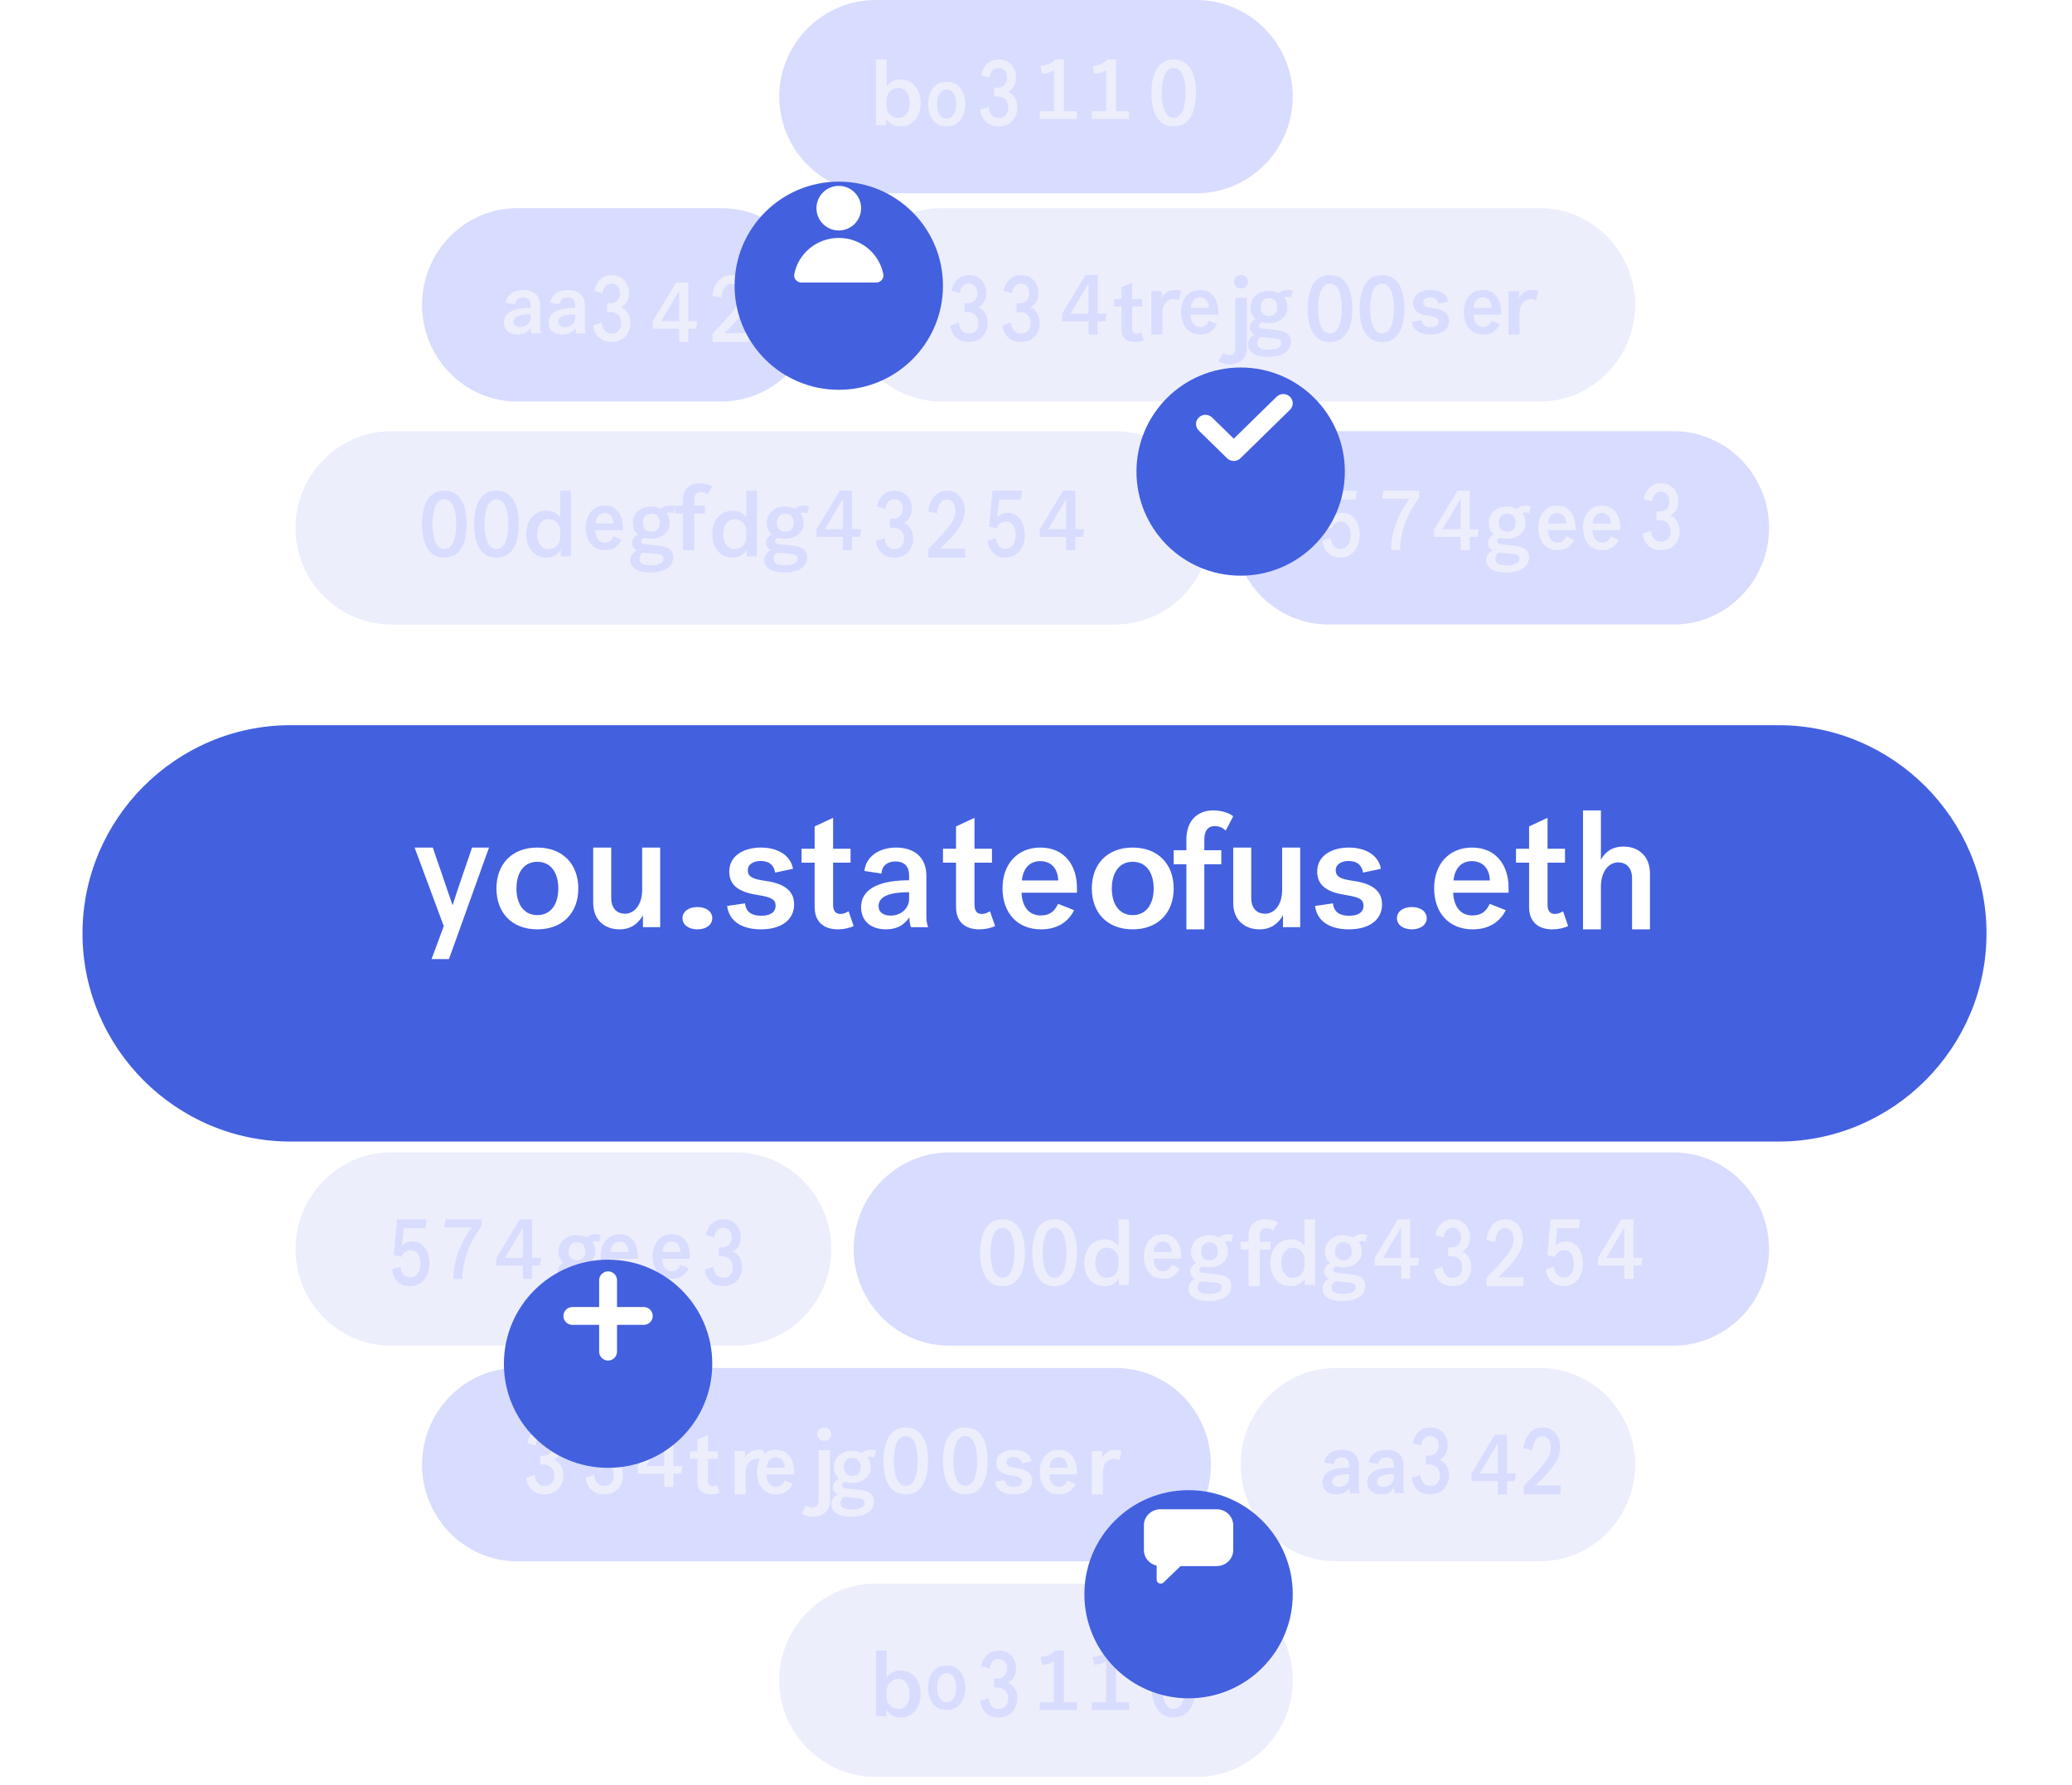 <svg xmlns="http://www.w3.org/2000/svg" width="260" height="224" fill="none" viewBox="0 0 260 224"><path fill="#ECEEFC" fill-rule="evenodd" d="M139.923 78.377H49.104C42.492 78.377 37.082 72.918 37.082 66.247C37.082 59.576 42.492 54.117 49.104 54.117H139.923C146.535 54.117 151.946 59.576 151.946 66.247C151.946 72.918 146.535 78.377 139.923 78.377Z" clip-rule="evenodd"/><path fill="#D8DCFE" fill-rule="evenodd" d="M210.028 78.377H166.703C160.127 78.377 154.747 72.918 154.747 66.247C154.747 59.576 160.127 54.117 166.703 54.117H210.028C216.604 54.117 221.984 59.576 221.984 66.247C221.984 72.918 216.604 78.377 210.028 78.377Z" clip-rule="evenodd"/><path fill="#ECEEFC" fill-rule="evenodd" d="M193.265 50.385H118.096C111.546 50.385 106.187 44.926 106.187 38.255C106.187 31.584 111.546 26.125 118.096 26.125H193.265C199.816 26.125 205.175 31.584 205.175 38.255C205.175 44.926 199.816 50.385 193.265 50.385Z" clip-rule="evenodd"/><path fill="#D8DCFE" fill-rule="evenodd" d="M150.122 24.259H109.878C103.225 24.259 97.782 18.801 97.782 12.13C97.782 5.458 103.225 0 109.878 0H150.122C156.775 0 162.218 5.458 162.218 12.13C162.218 18.801 156.775 24.259 150.122 24.259Z" clip-rule="evenodd"/><path fill="#D8DCFE" fill-rule="evenodd" d="M90.542 50.385H64.866C58.316 50.385 52.957 44.926 52.957 38.255C52.957 31.584 58.316 26.125 64.866 26.125H90.542C97.092 26.125 102.451 31.584 102.451 38.255C102.451 44.926 97.092 50.385 90.542 50.385Z" clip-rule="evenodd"/><path fill="#D8DCFE" fill-rule="evenodd" d="M119.143 144.623H209.962C216.574 144.623 221.984 150.082 221.984 156.753C221.984 163.424 216.574 168.883 209.962 168.883H119.143C112.531 168.883 107.121 163.424 107.121 156.753C107.121 150.082 112.531 144.623 119.143 144.623Z" clip-rule="evenodd"/><path fill="#ECEEFC" fill-rule="evenodd" d="M49.038 144.623H92.363C98.939 144.623 104.319 150.082 104.319 156.753C104.319 163.424 98.939 168.883 92.363 168.883H49.038C42.462 168.883 37.082 163.424 37.082 156.753C37.082 150.082 42.462 144.623 49.038 144.623Z" clip-rule="evenodd"/><path fill="#D8DCFE" fill-rule="evenodd" d="M64.867 171.682H140.036C146.586 171.682 151.946 177.14 151.946 183.812C151.946 190.483 146.586 195.941 140.036 195.941H64.867C58.316 195.941 52.957 190.483 52.957 183.812C52.957 177.14 58.316 171.682 64.867 171.682Z" clip-rule="evenodd"/><path fill="#ECEEFC" fill-rule="evenodd" d="M109.878 198.741H150.122C156.775 198.741 162.218 204.199 162.218 210.871C162.218 217.542 156.775 223 150.122 223H109.878C103.225 223 97.782 217.542 97.782 210.871C97.782 204.199 103.225 198.741 109.878 198.741Z" clip-rule="evenodd"/><path fill="#ECEEFC" fill-rule="evenodd" d="M167.591 171.682H193.266C199.816 171.682 205.175 177.14 205.175 183.812C205.175 190.483 199.816 195.941 193.266 195.941H167.591C161.04 195.941 155.681 190.483 155.681 183.812C155.681 177.14 161.04 171.682 167.591 171.682Z" clip-rule="evenodd"/><g filter="url(#filter0_d)"><path fill="#4360DF" fill-rule="evenodd" d="M223.174 137.263H36.45C22.096 137.263 10.352 125.507 10.352 111.138C10.352 96.769 22.096 85.012 36.45 85.012H223.174C237.528 85.012 249.272 96.769 249.272 111.138C249.272 125.507 237.528 137.263 223.174 137.263Z" clip-rule="evenodd"/></g><path fill="#D8DCFE" fill-rule="evenodd" d="M57.249 65.781C57.249 64.118 56.846 62.655 55.758 62.655C54.672 62.655 54.268 64.118 54.268 65.781C54.268 67.444 54.672 68.906 55.758 68.906C56.846 68.906 57.249 67.444 57.249 65.781ZM58.56 65.781C58.56 68.092 57.809 69.979 55.758 69.979C53.708 69.979 52.957 68.092 52.957 65.781C52.957 63.469 53.708 61.581 55.758 61.581C57.809 61.581 58.56 63.469 58.56 65.781Z" clip-rule="evenodd"/><path fill="#D8DCFE" fill-rule="evenodd" d="M63.786 65.781C63.786 64.118 63.383 62.655 62.295 62.655C61.209 62.655 60.805 64.118 60.805 65.781C60.805 67.444 61.209 68.906 62.295 68.906C63.383 68.906 63.786 67.444 63.786 65.781ZM65.097 65.781C65.097 68.092 64.346 69.979 62.295 69.979C60.245 69.979 59.494 68.092 59.494 65.781C59.494 63.469 60.245 61.581 62.295 61.581C64.346 61.581 65.097 63.469 65.097 65.781Z" clip-rule="evenodd"/><path fill="#D8DCFE" fill-rule="evenodd" d="M70.307 66.74C70.307 65.562 69.473 65.15 68.85 65.15C67.958 65.15 67.406 65.951 67.406 67.035C67.406 68.118 67.946 68.919 68.815 68.919C69.462 68.919 70.307 68.507 70.307 67.329V66.74ZM70.307 64.95V61.581H71.634V69.826H70.366V69.002C70.049 69.508 69.508 69.979 68.534 69.979C67.124 69.979 66.031 68.849 66.031 67.035C66.031 65.221 67.136 64.09 68.58 64.09C69.415 64.09 69.978 64.479 70.307 64.95Z" clip-rule="evenodd"/><path fill="#D8DCFE" fill-rule="evenodd" d="M74.716 65.698H76.999C76.968 64.847 76.526 64.377 75.868 64.377C75.168 64.377 74.787 64.925 74.716 65.698ZM77.997 67.736C77.616 68.543 76.947 69.046 75.919 69.046C74.438 69.046 73.502 67.927 73.502 66.236C73.502 64.567 74.448 63.448 75.877 63.448C77.441 63.448 78.171 64.735 78.171 66.18V66.538H74.695C74.726 67.344 75.055 68.094 75.908 68.094C76.515 68.094 76.793 67.758 76.988 67.299L77.997 67.736Z" clip-rule="evenodd"/><path fill="#D8DCFE" fill-rule="evenodd" d="M81.725 66.724C82.328 66.724 82.784 66.369 82.784 65.612C82.784 64.855 82.328 64.465 81.725 64.465C81.132 64.465 80.677 64.855 80.677 65.612C80.677 66.369 81.132 66.724 81.725 66.724ZM80.699 69.362C80.426 69.504 80.255 69.775 80.255 70.154C80.255 70.722 80.813 70.947 81.668 70.947C82.658 70.947 83.273 70.674 83.273 70.118C83.273 69.74 83.023 69.574 82.385 69.515L80.699 69.362ZM80.062 67.067C79.663 66.748 79.413 66.263 79.413 65.635C79.413 64.299 80.54 63.566 81.678 63.566C82.169 63.566 82.602 63.708 82.92 63.861C83.205 63.613 83.535 63.448 84.036 63.448C84.31 63.448 84.537 63.495 84.708 63.578L84.469 64.453C84.367 64.346 84.207 64.311 84.07 64.311C83.877 64.311 83.728 64.37 83.649 64.453C83.911 64.737 84.048 65.175 84.048 65.612C84.048 66.89 82.943 67.611 81.736 67.611C81.292 67.611 81.064 67.516 80.916 67.516C80.723 67.516 80.461 67.634 80.461 67.906C80.461 68.155 80.632 68.273 81.075 68.321L82.613 68.474C83.797 68.605 84.469 68.995 84.469 69.941C84.469 71.242 83.239 71.845 81.633 71.845C80.13 71.845 79.105 71.337 79.105 70.296C79.105 69.681 79.458 69.267 79.925 69.066C79.515 68.865 79.322 68.534 79.322 68.12C79.322 67.682 79.595 67.292 80.062 67.067Z" clip-rule="evenodd"/><path fill="#D8DCFE" fill-rule="evenodd" d="M84.708 63.464H85.704V62.733C85.704 61.167 86.8 60.649 87.809 60.649C88.418 60.649 89.041 60.813 89.377 61.061L88.792 62.074C88.605 61.921 88.331 61.756 87.945 61.756C87.448 61.756 87.111 62.027 87.111 62.721V63.464H88.443V64.453H87.111V69.046H85.704V64.453H84.708V63.464Z" clip-rule="evenodd"/><path fill="#D8DCFE" fill-rule="evenodd" d="M93.653 66.74C93.653 65.562 92.82 65.15 92.197 65.15C91.304 65.15 90.752 65.951 90.752 67.035C90.752 68.118 91.293 68.919 92.162 68.919C92.808 68.919 93.653 68.507 93.653 67.329V66.74ZM93.653 64.95V61.581H94.981V69.826H93.712V69.002C93.395 69.508 92.855 69.979 91.88 69.979C90.47 69.979 89.377 68.849 89.377 67.035C89.377 65.221 90.482 64.09 91.927 64.09C92.761 64.09 93.325 64.479 93.653 64.95Z" clip-rule="evenodd"/><path fill="#D8DCFE" fill-rule="evenodd" d="M98.534 66.724C99.137 66.724 99.593 66.369 99.593 65.612C99.593 64.855 99.137 64.465 98.534 64.465C97.942 64.465 97.486 64.855 97.486 65.612C97.486 66.369 97.942 66.724 98.534 66.724ZM97.509 69.362C97.235 69.504 97.064 69.775 97.064 70.154C97.064 70.722 97.623 70.947 98.477 70.947C99.468 70.947 100.083 70.674 100.083 70.118C100.083 69.74 99.832 69.574 99.194 69.515L97.509 69.362ZM96.871 67.067C96.473 66.748 96.222 66.263 96.222 65.635C96.222 64.299 97.349 63.566 98.488 63.566C98.978 63.566 99.411 63.708 99.73 63.861C100.014 63.613 100.345 63.448 100.845 63.448C101.119 63.448 101.347 63.495 101.518 63.578L101.278 64.453C101.176 64.346 101.016 64.311 100.88 64.311C100.686 64.311 100.538 64.37 100.459 64.453C100.721 64.737 100.857 65.175 100.857 65.612C100.857 66.89 99.752 67.611 98.545 67.611C98.101 67.611 97.873 67.516 97.726 67.516C97.532 67.516 97.27 67.634 97.27 67.906C97.27 68.155 97.441 68.273 97.885 68.321L99.422 68.474C100.607 68.605 101.278 68.995 101.278 69.941C101.278 71.242 100.048 71.845 98.443 71.845C96.94 71.845 95.914 71.337 95.914 70.296C95.914 69.681 96.267 69.267 96.735 69.066C96.325 68.865 96.131 68.534 96.131 68.12C96.131 67.682 96.404 67.292 96.871 67.067Z" clip-rule="evenodd"/><path fill="#D8DCFE" fill-rule="evenodd" d="M105.773 66.424V62.648H105.752L103.503 66.424H105.773ZM106.919 61.581V66.424H108.054L107.886 67.381H106.919V69.046H105.773V67.381H102.451V66.446L105.384 61.581H106.919Z" clip-rule="evenodd"/><path fill="#D8DCFE" fill-rule="evenodd" d="M110.06 63.563C110.218 62.714 110.821 61.581 112.242 61.581C113.623 61.581 114.424 62.619 114.424 63.834C114.424 64.731 114.009 65.356 113.377 65.639C114.098 65.828 114.591 66.653 114.591 67.597C114.591 68.776 113.831 69.979 112.222 69.979C110.534 69.979 109.952 68.635 109.922 67.891L110.988 67.538C111.038 68.068 111.285 68.918 112.232 68.918C113.111 68.918 113.446 68.245 113.446 67.585C113.446 66.771 112.933 66.217 112.015 66.217C111.966 66.217 111.887 66.229 111.817 66.229H111.68V65.108C111.719 65.12 111.758 65.12 111.788 65.12H112.005C112.864 65.12 113.298 64.589 113.298 63.834C113.298 63.068 112.815 62.643 112.222 62.643C111.541 62.643 111.156 63.244 111.107 63.858L110.06 63.563Z" clip-rule="evenodd"/><path fill="#D8DCFE" fill-rule="evenodd" d="M116.489 68.934L117.442 67.925C117.958 67.384 118.556 66.711 118.88 66.327C119.498 65.594 119.893 64.909 119.893 64.092C119.893 63.227 119.478 62.675 118.829 62.675C118.009 62.675 117.664 63.599 117.583 64.417L116.459 64.188C116.682 62.699 117.431 61.581 118.86 61.581C120.349 61.581 121.068 62.831 121.068 64.068C121.068 65.174 120.491 66.123 119.731 67.024C119.245 67.601 118.515 68.345 117.999 68.862H121.128V69.979H116.489V68.934Z" clip-rule="evenodd"/><path fill="#D8DCFE" fill-rule="evenodd" d="M124.969 67.528C125.018 68.249 125.443 68.885 126.176 68.885C126.957 68.885 127.462 68.177 127.462 67.156C127.462 66.291 127.105 65.45 126.245 65.45C125.78 65.45 125.315 65.702 125.088 66.291L124.128 66.087L124.533 61.581H128.243L128.085 62.699H125.355L125.137 64.981C125.374 64.657 125.78 64.357 126.453 64.357C127.916 64.357 128.599 65.774 128.599 67.132C128.599 68.681 127.699 69.979 126.156 69.979C124.692 69.979 123.96 68.765 123.93 67.865L124.969 67.528Z" clip-rule="evenodd"/><path fill="#D8DCFE" fill-rule="evenodd" d="M133.789 66.424V62.648H133.768L131.518 66.424H133.789ZM134.935 61.581V66.424H136.07L135.902 67.381H134.935V69.046H133.789V67.381H130.467V66.446L133.4 61.581H134.935Z" clip-rule="evenodd"/><path fill="#ECEEFC" fill-rule="evenodd" d="M127.288 157.22C127.288 155.557 126.885 154.094 125.797 154.094C124.711 154.094 124.307 155.557 124.307 157.22C124.307 158.883 124.711 160.345 125.797 160.345C126.885 160.345 127.288 158.883 127.288 157.22ZM128.599 157.22C128.599 159.531 127.848 161.418 125.797 161.418C123.747 161.418 122.996 159.531 122.996 157.22C122.996 154.908 123.747 153.021 125.797 153.021C127.848 153.021 128.599 154.908 128.599 157.22Z" clip-rule="evenodd"/><path fill="#ECEEFC" fill-rule="evenodd" d="M133.825 157.22C133.825 155.557 133.422 154.094 132.334 154.094C131.248 154.094 130.844 155.557 130.844 157.22C130.844 158.883 131.248 160.345 132.334 160.345C133.422 160.345 133.825 158.883 133.825 157.22ZM135.136 157.22C135.136 159.531 134.385 161.418 132.334 161.418C130.284 161.418 129.533 159.531 129.533 157.22C129.533 154.908 130.284 153.021 132.334 153.021C134.385 153.021 135.136 154.908 135.136 157.22Z" clip-rule="evenodd"/><path fill="#ECEEFC" fill-rule="evenodd" d="M140.346 158.18C140.346 157.001 139.512 156.59 138.889 156.59C137.997 156.59 137.445 157.39 137.445 158.474C137.445 159.557 137.985 160.359 138.854 160.359C139.5 160.359 140.346 159.946 140.346 158.769V158.18ZM140.346 156.389V153.021H141.673V161.265H140.405V160.441C140.087 160.948 139.547 161.418 138.573 161.418C137.163 161.418 136.07 160.288 136.07 158.474C136.07 156.66 137.175 155.529 138.619 155.529C139.453 155.529 140.017 155.918 140.346 156.389Z" clip-rule="evenodd"/><path fill="#ECEEFC" fill-rule="evenodd" d="M144.754 157.137H147.038C147.007 156.287 146.565 155.816 145.907 155.816C145.207 155.816 144.826 156.365 144.754 157.137ZM148.036 159.175C147.655 159.982 146.986 160.485 145.958 160.485C144.477 160.485 143.541 159.366 143.541 157.675C143.541 156.007 144.487 154.887 145.916 154.887C147.48 154.887 148.21 156.175 148.21 157.619V157.977H144.734C144.765 158.783 145.094 159.534 145.947 159.534C146.554 159.534 146.832 159.198 147.027 158.739L148.036 159.175Z" clip-rule="evenodd"/><path fill="#ECEEFC" fill-rule="evenodd" d="M151.764 158.163C152.367 158.163 152.822 157.808 152.822 157.051C152.822 156.294 152.367 155.904 151.764 155.904C151.171 155.904 150.716 156.294 150.716 157.051C150.716 157.808 151.171 158.163 151.764 158.163ZM150.738 160.801C150.465 160.943 150.294 161.215 150.294 161.593C150.294 162.161 150.852 162.386 151.707 162.386C152.697 162.386 153.312 162.114 153.312 161.558C153.312 161.179 153.062 161.013 152.424 160.954L150.738 160.801ZM150.101 158.506C149.702 158.187 149.452 157.702 149.452 157.075C149.452 155.738 150.579 155.005 151.717 155.005C152.208 155.005 152.641 155.147 152.959 155.301C153.244 155.052 153.574 154.887 154.075 154.887C154.349 154.887 154.576 154.934 154.747 155.017L154.508 155.892C154.406 155.786 154.246 155.75 154.109 155.75C153.916 155.75 153.767 155.809 153.688 155.892C153.95 156.176 154.087 156.614 154.087 157.051C154.087 158.329 152.982 159.05 151.774 159.05C151.331 159.05 151.103 158.955 150.955 158.955C150.762 158.955 150.5 159.074 150.5 159.346C150.5 159.594 150.67 159.713 151.114 159.76L152.652 159.914C153.836 160.044 154.508 160.434 154.508 161.38C154.508 162.681 153.278 163.284 151.672 163.284C150.169 163.284 149.144 162.776 149.144 161.735C149.144 161.12 149.497 160.706 149.964 160.505C149.554 160.304 149.36 159.973 149.36 159.559C149.36 159.121 149.634 158.731 150.101 158.506Z" clip-rule="evenodd"/><path fill="#ECEEFC" fill-rule="evenodd" d="M155.681 155.836H156.677V155.106C156.677 153.539 157.773 153.021 158.781 153.021C159.391 153.021 160.014 153.186 160.35 153.433L159.765 154.446C159.578 154.293 159.304 154.128 158.918 154.128C158.42 154.128 158.084 154.399 158.084 155.094V155.836H159.416V156.825H158.084V161.418H156.677V156.825H155.681V155.836Z" clip-rule="evenodd"/><path fill="#ECEEFC" fill-rule="evenodd" d="M163.692 158.18C163.692 157.001 162.858 156.59 162.236 156.59C161.343 156.59 160.791 157.39 160.791 158.474C160.791 159.557 161.331 160.359 162.2 160.359C162.847 160.359 163.692 159.946 163.692 158.769V158.18ZM163.692 156.389V153.021H165.019V161.265H163.751V160.441C163.434 160.948 162.894 161.418 161.919 161.418C160.509 161.418 159.416 160.288 159.416 158.474C159.416 156.66 160.521 155.529 161.965 155.529C162.8 155.529 163.364 155.918 163.692 156.389Z" clip-rule="evenodd"/><path fill="#ECEEFC" fill-rule="evenodd" d="M168.573 158.163C169.176 158.163 169.632 157.808 169.632 157.051C169.632 156.294 169.176 155.904 168.573 155.904C167.98 155.904 167.525 156.294 167.525 157.051C167.525 157.808 167.98 158.163 168.573 158.163ZM167.548 160.801C167.274 160.943 167.103 161.215 167.103 161.593C167.103 162.161 167.662 162.386 168.516 162.386C169.506 162.386 170.122 162.114 170.122 161.558C170.122 161.179 169.871 161.013 169.233 160.954L167.548 160.801ZM166.91 158.506C166.511 158.187 166.261 157.702 166.261 157.075C166.261 155.738 167.388 155.005 168.527 155.005C169.017 155.005 169.45 155.147 169.768 155.301C170.053 155.052 170.384 154.887 170.884 154.887C171.158 154.887 171.386 154.934 171.556 155.017L171.317 155.892C171.215 155.786 171.055 155.75 170.919 155.75C170.725 155.75 170.577 155.809 170.497 155.892C170.759 156.176 170.896 156.614 170.896 157.051C170.896 158.329 169.791 159.05 168.584 159.05C168.14 159.05 167.912 158.955 167.765 158.955C167.571 158.955 167.309 159.074 167.309 159.346C167.309 159.594 167.48 159.713 167.924 159.76L169.461 159.914C170.646 160.044 171.317 160.434 171.317 161.38C171.317 162.681 170.087 163.284 168.482 163.284C166.979 163.284 165.953 162.776 165.953 161.735C165.953 161.12 166.306 160.706 166.773 160.505C166.363 160.304 166.17 159.973 166.17 159.559C166.17 159.121 166.443 158.731 166.91 158.506Z" clip-rule="evenodd"/><path fill="#ECEEFC" fill-rule="evenodd" d="M175.812 157.863V154.088H175.791L173.541 157.863H175.812ZM176.958 153.021V157.863H178.093L177.925 158.821H176.958V160.485H175.812V158.821H172.49V157.885L175.423 153.021H176.958Z" clip-rule="evenodd"/><path fill="#ECEEFC" fill-rule="evenodd" d="M180.099 155.002C180.257 154.153 180.86 153.021 182.28 153.021C183.662 153.021 184.462 154.059 184.462 155.274C184.462 156.17 184.048 156.795 183.416 157.078C184.137 157.267 184.63 158.093 184.63 159.036C184.63 160.215 183.87 161.418 182.261 161.418C180.573 161.418 179.991 160.074 179.961 159.331L181.027 158.977C181.077 159.508 181.324 160.357 182.271 160.357C183.15 160.357 183.485 159.685 183.485 159.024C183.485 158.21 182.972 157.656 182.054 157.656C182.004 157.656 181.925 157.668 181.856 157.668H181.718V156.547C181.758 156.559 181.797 156.559 181.827 156.559H182.044C182.903 156.559 183.337 156.029 183.337 155.274C183.337 154.507 182.854 154.083 182.261 154.083C181.58 154.083 181.195 154.684 181.145 155.297L180.099 155.002Z" clip-rule="evenodd"/><path fill="#ECEEFC" fill-rule="evenodd" d="M186.528 160.373L187.48 159.364C187.997 158.823 188.595 158.151 188.918 157.766C189.537 157.034 189.932 156.349 189.932 155.531C189.932 154.667 189.517 154.114 188.868 154.114C188.047 154.114 187.703 155.039 187.622 155.856L186.498 155.628C186.721 154.138 187.47 153.021 188.899 153.021C190.388 153.021 191.107 154.27 191.107 155.507C191.107 156.613 190.529 157.562 189.769 158.463C189.284 159.04 188.554 159.785 188.038 160.301H191.167V161.418H186.528V160.373Z" clip-rule="evenodd"/><path fill="#ECEEFC" fill-rule="evenodd" d="M195.008 158.968C195.057 159.688 195.482 160.325 196.215 160.325C196.996 160.325 197.501 159.616 197.501 158.595C197.501 157.73 197.144 156.889 196.284 156.889C195.819 156.889 195.354 157.142 195.127 157.73L194.167 157.526L194.572 153.021H198.282L198.124 154.138H195.394L195.176 156.421C195.413 156.096 195.819 155.796 196.492 155.796C197.955 155.796 198.638 157.214 198.638 158.571C198.638 160.121 197.738 161.418 196.195 161.418C194.731 161.418 193.999 160.205 193.969 159.304L195.008 158.968Z" clip-rule="evenodd"/><path fill="#ECEEFC" fill-rule="evenodd" d="M203.828 157.863V154.088H203.806L201.557 157.863H203.828ZM204.974 153.021V157.863H206.109L205.941 158.821H204.974V160.485H203.828V158.821H200.506V157.885L203.439 153.021H204.974Z" clip-rule="evenodd"/><path fill="#D8DCFE" fill-rule="evenodd" d="M119.399 36.505C119.557 35.656 120.159 34.523 121.58 34.523C122.962 34.523 123.762 35.561 123.762 36.776C123.762 37.672 123.347 38.297 122.716 38.58C123.436 38.769 123.93 39.595 123.93 40.538C123.93 41.717 123.169 42.921 121.56 42.921C119.872 42.921 119.29 41.576 119.261 40.833L120.327 40.479C120.376 41.01 120.623 41.859 121.57 41.859C122.449 41.859 122.784 41.187 122.784 40.526C122.784 39.712 122.271 39.158 121.353 39.158C121.304 39.158 121.225 39.17 121.156 39.17H121.018V38.049C121.057 38.061 121.097 38.061 121.126 38.061H121.344C122.202 38.061 122.636 37.531 122.636 36.776C122.636 36.01 122.153 35.585 121.56 35.585C120.879 35.585 120.494 36.186 120.445 36.799L119.399 36.505Z" clip-rule="evenodd"/><path fill="#D8DCFE" fill-rule="evenodd" d="M125.936 36.505C126.094 35.656 126.696 34.523 128.117 34.523C129.499 34.523 130.299 35.561 130.299 36.776C130.299 37.672 129.884 38.297 129.253 38.58C129.973 38.769 130.467 39.595 130.467 40.538C130.467 41.717 129.706 42.921 128.097 42.921C126.409 42.921 125.827 41.576 125.798 40.833L126.864 40.479C126.913 41.01 127.16 41.859 128.107 41.859C128.986 41.859 129.321 41.187 129.321 40.526C129.321 39.712 128.808 39.158 127.89 39.158C127.841 39.158 127.762 39.17 127.693 39.17H127.555V38.049C127.594 38.061 127.634 38.061 127.663 38.061H127.881C128.739 38.061 129.173 37.531 129.173 36.776C129.173 36.01 128.69 35.585 128.097 35.585C127.416 35.585 127.031 36.186 126.982 36.799L125.936 36.505Z" clip-rule="evenodd"/><path fill="#D8DCFE" fill-rule="evenodd" d="M136.591 39.365V35.59H136.569L134.319 39.365H136.591ZM137.736 34.523V39.365H138.872L138.704 40.323H137.736V41.987H136.591V40.323H133.268V39.387L136.201 34.523H137.736Z" clip-rule="evenodd"/><path fill="#D8DCFE" fill-rule="evenodd" d="M143.541 42.699C143.26 42.832 142.838 42.92 142.405 42.92C141.375 42.92 140.742 42.4 140.742 41.425V38.457H139.805V37.527H140.742V36.032L142.066 35.456V37.527H143.318V38.457H142.066V41.27C142.066 41.724 142.276 41.89 142.592 41.89C142.826 41.89 143.002 41.802 143.178 41.713L143.541 42.699Z" clip-rule="evenodd"/><path fill="#D8DCFE" fill-rule="evenodd" d="M147.931 37.722C147.748 37.584 147.505 37.516 147.261 37.516C146.58 37.516 145.861 38.068 145.861 39.24V41.987H144.475V36.539H145.777V37.424C146.105 36.734 146.69 36.389 147.48 36.389C147.712 36.389 147.979 36.424 148.21 36.516L147.931 37.722Z" clip-rule="evenodd"/><path fill="#D8DCFE" fill-rule="evenodd" d="M149.424 38.639H151.707C151.677 37.789 151.234 37.318 150.576 37.318C149.876 37.318 149.496 37.867 149.424 38.639ZM152.705 40.678C152.324 41.484 151.656 41.987 150.628 41.987C149.146 41.987 148.21 40.868 148.21 39.177C148.21 37.509 149.157 36.389 150.586 36.389C152.15 36.389 152.879 37.677 152.879 39.121V39.48H149.403C149.434 40.285 149.763 41.036 150.617 41.036C151.224 41.036 151.501 40.7 151.696 40.241L152.705 40.678Z" clip-rule="evenodd"/><path fill="#D8DCFE" fill-rule="evenodd" d="M155.728 36.201C155.21 36.201 154.843 35.86 154.843 35.362C154.843 34.864 155.21 34.523 155.728 34.523C156.247 34.523 156.615 34.864 156.615 35.362C156.615 35.86 156.247 36.201 155.728 36.201ZM156.451 43.702C156.451 45.209 155.298 45.72 154.336 45.72C153.792 45.72 153.297 45.562 152.879 45.319L153.462 44.285C153.652 44.419 153.917 44.577 154.26 44.577C154.728 44.577 155.007 44.249 155.007 43.617V37.368H156.451V43.702Z" clip-rule="evenodd"/><path fill="#D8DCFE" fill-rule="evenodd" d="M159.234 39.665C159.837 39.665 160.293 39.31 160.293 38.553C160.293 37.797 159.837 37.406 159.234 37.406C158.642 37.406 158.186 37.797 158.186 38.553C158.186 39.31 158.642 39.665 159.234 39.665ZM158.209 42.303C157.935 42.445 157.764 42.717 157.764 43.095C157.764 43.663 158.323 43.888 159.177 43.888C160.167 43.888 160.783 43.616 160.783 43.06C160.783 42.682 160.532 42.516 159.894 42.456L158.209 42.303ZM157.572 40.008C157.173 39.689 156.922 39.204 156.922 38.577C156.922 37.24 158.049 36.508 159.188 36.508C159.678 36.508 160.111 36.649 160.43 36.803C160.715 36.554 161.045 36.389 161.546 36.389C161.819 36.389 162.047 36.437 162.218 36.519L161.978 37.394C161.876 37.288 161.717 37.252 161.58 37.252C161.387 37.252 161.238 37.312 161.159 37.394C161.421 37.678 161.558 38.116 161.558 38.553C161.558 39.831 160.452 40.553 159.245 40.553C158.801 40.553 158.574 40.458 158.426 40.458C158.232 40.458 157.97 40.576 157.97 40.848C157.97 41.096 158.141 41.215 158.585 41.262L160.122 41.416C161.307 41.546 161.978 41.936 161.978 42.882C161.978 44.183 160.748 44.787 159.143 44.787C157.64 44.787 156.615 44.278 156.615 43.237C156.615 42.623 156.968 42.209 157.435 42.007C157.025 41.806 156.831 41.475 156.831 41.061C156.831 40.623 157.104 40.233 157.572 40.008Z" clip-rule="evenodd"/><path fill="#D8DCFE" fill-rule="evenodd" d="M168.378 38.722C168.378 37.059 167.974 35.596 166.887 35.596C165.8 35.596 165.397 37.059 165.397 38.722C165.397 40.385 165.8 41.847 166.887 41.847C167.974 41.847 168.378 40.385 168.378 38.722ZM169.689 38.722C169.689 41.033 168.938 42.921 166.887 42.921C164.836 42.921 164.086 41.033 164.086 38.722C164.086 36.41 164.836 34.523 166.887 34.523C168.938 34.523 169.689 36.41 169.689 38.722Z" clip-rule="evenodd"/><path fill="#D8DCFE" fill-rule="evenodd" d="M174.915 38.722C174.915 37.059 174.511 35.596 173.424 35.596C172.337 35.596 171.934 37.059 171.934 38.722C171.934 40.385 172.337 41.847 173.424 41.847C174.511 41.847 174.915 40.385 174.915 38.722ZM176.226 38.722C176.226 41.033 175.475 42.921 173.424 42.921C171.373 42.921 170.623 41.033 170.623 38.722C170.623 36.41 171.373 34.523 173.424 34.523C175.475 34.523 176.226 36.41 176.226 38.722Z" clip-rule="evenodd"/><path fill="#D8DCFE" fill-rule="evenodd" d="M179.71 38.651C180.832 38.797 181.829 39.166 181.829 40.274C181.829 41.349 180.922 41.987 179.517 41.987C178.191 41.987 177.284 41.428 177.16 40.386L178.406 40.207C178.463 40.801 178.883 41.058 179.528 41.058C180.129 41.058 180.537 40.845 180.537 40.364C180.537 39.95 180.242 39.782 179.347 39.647C178.123 39.468 177.307 39.065 177.307 38.035C177.307 36.915 178.361 36.389 179.517 36.389C180.707 36.389 181.59 36.938 181.749 37.845L180.503 38.102C180.423 37.598 180.095 37.307 179.494 37.307C178.996 37.307 178.599 37.531 178.599 37.945C178.599 38.427 179.041 38.55 179.71 38.651Z" clip-rule="evenodd"/><path fill="#D8DCFE" fill-rule="evenodd" d="M184.91 38.639H187.193C187.162 37.789 186.72 37.318 186.062 37.318C185.363 37.318 184.982 37.867 184.91 38.639ZM188.191 40.678C187.811 41.484 187.142 41.987 186.113 41.987C184.632 41.987 183.697 40.868 183.697 39.177C183.697 37.509 184.643 36.389 186.072 36.389C187.635 36.389 188.366 37.677 188.366 39.121V39.48H184.889C184.92 40.285 185.249 41.036 186.103 41.036C186.71 41.036 186.988 40.7 187.183 40.241L188.191 40.678Z" clip-rule="evenodd"/><path fill="#D8DCFE" fill-rule="evenodd" d="M192.755 37.722C192.572 37.584 192.33 37.516 192.086 37.516C191.405 37.516 190.687 38.068 190.687 39.24V41.987H189.3V36.539H190.601V37.424C190.93 36.734 191.514 36.389 192.305 36.389C192.536 36.389 192.804 36.424 193.035 36.516L192.755 37.722Z" clip-rule="evenodd"/><path fill="#ECEEFC" fill-rule="evenodd" d="M66.169 181.128C66.327 180.279 66.93 179.146 68.351 179.146C69.732 179.146 70.532 180.184 70.532 181.399C70.532 182.296 70.118 182.921 69.486 183.204C70.207 183.392 70.7 184.218 70.7 185.161C70.7 186.341 69.94 187.544 68.331 187.544C66.643 187.544 66.061 186.2 66.031 185.456L67.097 185.102C67.147 185.633 67.394 186.483 68.341 186.483C69.22 186.483 69.555 185.81 69.555 185.15C69.555 184.336 69.042 183.782 68.124 183.782C68.075 183.782 67.996 183.794 67.926 183.794H67.789V182.673C67.828 182.685 67.867 182.685 67.897 182.685H68.114C68.973 182.685 69.407 182.154 69.407 181.399C69.407 180.633 68.924 180.208 68.331 180.208C67.65 180.208 67.265 180.809 67.216 181.423L66.169 181.128Z" clip-rule="evenodd"/><path fill="#ECEEFC" fill-rule="evenodd" d="M73.64 181.128C73.798 180.279 74.4 179.146 75.821 179.146C77.203 179.146 78.003 180.184 78.003 181.399C78.003 182.296 77.589 182.921 76.957 183.204C77.678 183.392 78.171 184.218 78.171 185.161C78.171 186.341 77.411 187.544 75.802 187.544C74.114 187.544 73.532 186.2 73.502 185.456L74.568 185.102C74.618 185.633 74.865 186.483 75.812 186.483C76.691 186.483 77.026 185.81 77.026 185.15C77.026 184.336 76.513 183.782 75.595 183.782C75.545 183.782 75.466 183.794 75.397 183.794H75.259V182.673C75.299 182.685 75.338 182.685 75.368 182.685H75.585C76.444 182.685 76.878 182.154 76.878 181.399C76.878 180.633 76.394 180.208 75.802 180.208C75.121 180.208 74.736 180.809 74.686 181.423L73.64 181.128Z" clip-rule="evenodd"/><path fill="#ECEEFC" fill-rule="evenodd" d="M83.361 183.989V180.213H83.34L81.09 183.989H83.361ZM84.507 179.146V183.989H85.642L85.474 184.946H84.507V186.611H83.361V184.946H80.039V184.011L82.972 179.146H84.507Z" clip-rule="evenodd"/><path fill="#ECEEFC" fill-rule="evenodd" d="M90.311 187.322C90.03 187.455 89.609 187.544 89.176 187.544C88.145 187.544 87.513 187.023 87.513 186.048V183.081H86.576V182.151H87.513V180.655L88.836 180.079V182.151H90.089V183.081H88.836V185.894C88.836 186.348 89.047 186.514 89.363 186.514C89.597 186.514 89.773 186.425 89.949 186.336L90.311 187.322Z" clip-rule="evenodd"/><path fill="#ECEEFC" fill-rule="evenodd" d="M95.635 183.279C95.452 183.141 95.209 183.072 94.966 183.072C94.284 183.072 93.566 183.624 93.566 184.796V187.544H92.179V182.095H93.481V182.98C93.809 182.291 94.394 181.946 95.184 181.946C95.416 181.946 95.684 181.98 95.914 182.072L95.635 183.279Z" clip-rule="evenodd"/><path fill="#ECEEFC" fill-rule="evenodd" d="M96.194 184.196H98.477C98.447 183.345 98.004 182.875 97.346 182.875C96.647 182.875 96.266 183.423 96.194 184.196ZM99.475 186.234C99.095 187.04 98.426 187.544 97.398 187.544C95.916 187.544 94.981 186.424 94.981 184.734C94.981 183.065 95.927 181.946 97.356 181.946C98.92 181.946 99.65 183.233 99.65 184.678V185.036H96.174C96.204 185.842 96.534 186.592 97.387 186.592C97.994 186.592 98.272 186.256 98.467 185.797L99.475 186.234Z" clip-rule="evenodd"/><path fill="#ECEEFC" fill-rule="evenodd" d="M103.432 180.824C102.914 180.824 102.546 180.484 102.546 179.985C102.546 179.487 102.914 179.146 103.432 179.146C103.952 179.146 104.319 179.487 104.319 179.985C104.319 180.484 103.952 180.824 103.432 180.824ZM104.154 188.325C104.154 189.833 103.002 190.343 102.04 190.343C101.496 190.343 101.001 190.185 100.584 189.942L101.166 188.909C101.356 189.042 101.622 189.201 101.964 189.201C102.432 189.201 102.711 188.872 102.711 188.24V181.991H104.154V188.325Z" clip-rule="evenodd"/><path fill="#ECEEFC" fill-rule="evenodd" d="M106.939 185.222C107.542 185.222 107.998 184.867 107.998 184.11C107.998 183.353 107.542 182.963 106.939 182.963C106.346 182.963 105.891 183.353 105.891 184.11C105.891 184.867 106.346 185.222 106.939 185.222ZM105.913 187.859C105.64 188.001 105.469 188.273 105.469 188.652C105.469 189.22 106.027 189.444 106.882 189.444C107.872 189.444 108.487 189.172 108.487 188.616C108.487 188.238 108.237 188.072 107.599 188.013L105.913 187.859ZM105.276 185.565C104.877 185.245 104.627 184.76 104.627 184.133C104.627 182.797 105.754 182.064 106.893 182.064C107.383 182.064 107.816 182.205 108.134 182.359C108.419 182.111 108.749 181.946 109.25 181.946C109.524 181.946 109.751 181.993 109.922 182.076L109.683 182.951C109.581 182.844 109.421 182.809 109.284 182.809C109.091 182.809 108.943 182.868 108.863 182.951C109.125 183.235 109.262 183.672 109.262 184.11C109.262 185.387 108.157 186.109 106.95 186.109C106.506 186.109 106.278 186.014 106.13 186.014C105.937 186.014 105.675 186.132 105.675 186.404C105.675 186.653 105.845 186.771 106.289 186.818L107.827 186.972C109.011 187.102 109.683 187.493 109.683 188.439C109.683 189.74 108.453 190.343 106.847 190.343C105.344 190.343 104.319 189.835 104.319 188.794C104.319 188.179 104.672 187.765 105.139 187.564C104.729 187.363 104.535 187.031 104.535 186.617C104.535 186.18 104.809 185.79 105.276 185.565Z" clip-rule="evenodd"/><path fill="#ECEEFC" fill-rule="evenodd" d="M115.148 183.345C115.148 181.682 114.745 180.22 113.657 180.22C112.571 180.22 112.167 181.682 112.167 183.345C112.167 185.008 112.571 186.471 113.657 186.471C114.745 186.471 115.148 185.008 115.148 183.345ZM116.459 183.345C116.459 185.657 115.708 187.544 113.657 187.544C111.607 187.544 110.856 185.657 110.856 183.345C110.856 181.034 111.607 179.146 113.657 179.146C115.708 179.146 116.459 181.034 116.459 183.345Z" clip-rule="evenodd"/><path fill="#ECEEFC" fill-rule="evenodd" d="M122.618 183.345C122.618 181.682 122.215 180.22 121.128 180.22C120.041 180.22 119.638 181.682 119.638 183.345C119.638 185.008 120.041 186.471 121.128 186.471C122.215 186.471 122.618 185.008 122.618 183.345ZM123.93 183.345C123.93 185.657 123.179 187.544 121.128 187.544C119.077 187.544 118.327 185.657 118.327 183.345C118.327 181.034 119.077 179.146 121.128 179.146C123.179 179.146 123.93 181.034 123.93 183.345Z" clip-rule="evenodd"/><path fill="#ECEEFC" fill-rule="evenodd" d="M127.414 184.207C128.536 184.353 129.533 184.722 129.533 185.831C129.533 186.906 128.627 187.544 127.221 187.544C125.895 187.544 124.989 186.984 124.864 185.943L126.111 185.764C126.167 186.357 126.587 186.615 127.232 186.615C127.833 186.615 128.241 186.402 128.241 185.92C128.241 185.506 127.947 185.338 127.051 185.204C125.827 185.024 125.011 184.621 125.011 183.591C125.011 182.471 126.065 181.946 127.221 181.946C128.411 181.946 129.295 182.494 129.454 183.401L128.207 183.659C128.128 183.155 127.799 182.863 127.198 182.863C126.7 182.863 126.303 183.087 126.303 183.502C126.303 183.983 126.745 184.107 127.414 184.207Z" clip-rule="evenodd"/><path fill="#ECEEFC" fill-rule="evenodd" d="M131.68 184.196H133.964C133.933 183.345 133.491 182.875 132.833 182.875C132.133 182.875 131.752 183.423 131.68 184.196ZM134.962 186.234C134.581 187.04 133.912 187.544 132.884 187.544C131.403 187.544 130.467 186.424 130.467 184.734C130.467 183.065 131.413 181.946 132.842 181.946C134.406 181.946 135.136 183.233 135.136 184.678V185.036H131.66C131.691 185.842 132.02 186.592 132.873 186.592C133.48 186.592 133.758 186.256 133.953 185.797L134.962 186.234Z" clip-rule="evenodd"/><path fill="#ECEEFC" fill-rule="evenodd" d="M140.459 183.279C140.277 183.141 140.034 183.072 139.79 183.072C139.109 183.072 138.391 183.624 138.391 184.796V187.544H137.004V182.095H138.306V182.98C138.634 182.291 139.218 181.946 140.009 181.946C140.241 181.946 140.509 181.98 140.739 182.072L140.459 183.279Z" clip-rule="evenodd"/><path fill="#ECEEFC" fill-rule="evenodd" d="M166.992 67.528C167.041 68.249 167.467 68.885 168.199 68.885C168.98 68.885 169.485 68.177 169.485 67.156C169.485 66.291 169.129 65.45 168.268 65.45C167.803 65.45 167.338 65.702 167.111 66.291L166.151 66.087L166.557 61.581H170.266L170.108 62.699H167.378L167.161 64.981C167.398 64.657 167.803 64.357 168.476 64.357C169.94 64.357 170.623 65.774 170.623 67.132C170.623 68.681 169.722 69.979 168.179 69.979C166.715 69.979 165.983 68.765 165.953 67.865L166.992 67.528Z" clip-rule="evenodd"/><path fill="#ECEEFC" fill-rule="evenodd" d="M173.592 61.581H178.093V62.441C177.233 63.562 175.69 66.021 175.69 69.046H174.552C174.552 66.141 176.026 63.693 176.866 62.594H173.424L173.592 61.581Z" clip-rule="evenodd"/><path fill="#ECEEFC" fill-rule="evenodd" d="M183.283 66.424V62.648H183.262L181.012 66.424H183.283ZM184.429 61.581V66.424H185.564L185.396 67.381H184.429V69.046H183.283V67.381H179.961V66.446L182.894 61.581H184.429Z" clip-rule="evenodd"/><path fill="#ECEEFC" fill-rule="evenodd" d="M189.118 66.724C189.721 66.724 190.176 66.369 190.176 65.612C190.176 64.855 189.721 64.465 189.118 64.465C188.525 64.465 188.07 64.855 188.07 65.612C188.07 66.369 188.525 66.724 189.118 66.724ZM188.092 69.362C187.819 69.504 187.648 69.775 187.648 70.154C187.648 70.722 188.206 70.947 189.061 70.947C190.051 70.947 190.666 70.674 190.666 70.118C190.666 69.74 190.416 69.574 189.778 69.515L188.092 69.362ZM187.455 67.067C187.056 66.748 186.806 66.263 186.806 65.635C186.806 64.299 187.933 63.566 189.072 63.566C189.562 63.566 189.995 63.708 190.313 63.861C190.598 63.613 190.928 63.448 191.429 63.448C191.703 63.448 191.93 63.495 192.101 63.578L191.862 64.453C191.76 64.346 191.6 64.311 191.463 64.311C191.27 64.311 191.122 64.37 191.042 64.453C191.304 64.737 191.441 65.175 191.441 65.612C191.441 66.89 190.336 67.611 189.129 67.611C188.685 67.611 188.457 67.516 188.309 67.516C188.116 67.516 187.854 67.634 187.854 67.906C187.854 68.155 188.024 68.273 188.468 68.321L190.006 68.474C191.19 68.605 191.862 68.995 191.862 69.941C191.862 71.242 190.632 71.845 189.026 71.845C187.523 71.845 186.498 71.337 186.498 70.296C186.498 69.681 186.851 69.267 187.318 69.066C186.908 68.865 186.714 68.534 186.714 68.12C186.714 67.682 186.988 67.292 187.455 67.067Z" clip-rule="evenodd"/><path fill="#ECEEFC" fill-rule="evenodd" d="M194.249 65.698H196.532C196.501 64.847 196.059 64.377 195.401 64.377C194.701 64.377 194.321 64.925 194.249 65.698ZM197.53 67.736C197.149 68.543 196.481 69.046 195.452 69.046C193.971 69.046 193.035 67.927 193.035 66.236C193.035 64.567 193.981 63.448 195.411 63.448C196.974 63.448 197.704 64.735 197.704 66.18V66.538H194.228C194.259 67.344 194.588 68.094 195.441 68.094C196.048 68.094 196.326 67.758 196.521 67.299L197.53 67.736Z" clip-rule="evenodd"/><path fill="#ECEEFC" fill-rule="evenodd" d="M199.852 65.698H202.135C202.104 64.847 201.662 64.377 201.004 64.377C200.304 64.377 199.924 64.925 199.852 65.698ZM203.133 67.736C202.752 68.543 202.084 69.046 201.055 69.046C199.574 69.046 198.638 67.927 198.638 66.236C198.638 64.567 199.585 63.448 201.014 63.448C202.577 63.448 203.307 64.735 203.307 66.18V66.538H199.831C199.862 67.344 200.191 68.094 201.045 68.094C201.652 68.094 201.929 67.758 202.124 67.299L203.133 67.736Z" clip-rule="evenodd"/><path fill="#ECEEFC" fill-rule="evenodd" d="M206.247 62.63C206.405 61.781 207.007 60.649 208.428 60.649C209.81 60.649 210.61 61.686 210.61 62.901C210.61 63.798 210.196 64.423 209.564 64.706C210.285 64.894 210.778 65.72 210.778 66.664C210.778 67.843 210.018 69.046 208.409 69.046C206.721 69.046 206.139 67.702 206.109 66.959L207.175 66.605C207.225 67.135 207.471 67.985 208.419 67.985C209.298 67.985 209.633 67.312 209.633 66.652C209.633 65.838 209.12 65.284 208.202 65.284C208.152 65.284 208.073 65.296 208.004 65.296H207.866V64.175C207.905 64.187 207.945 64.187 207.975 64.187H208.192C209.051 64.187 209.485 63.656 209.485 62.901C209.485 62.135 209.001 61.71 208.409 61.71C207.728 61.71 207.343 62.311 207.293 62.925L206.247 62.63Z" clip-rule="evenodd"/><path fill="#D8DCFE" fill-rule="evenodd" d="M50.261 158.968C50.31 159.688 50.735 160.325 51.468 160.325C52.249 160.325 52.754 159.616 52.754 158.595C52.754 157.73 52.397 156.889 51.537 156.889C51.072 156.889 50.607 157.142 50.38 157.73L49.42 157.526L49.825 153.021H53.535L53.377 154.138H50.647L50.429 156.421C50.666 156.096 51.072 155.796 51.745 155.796C53.208 155.796 53.891 157.214 53.891 158.571C53.891 160.121 52.991 161.418 51.448 161.418C49.984 161.418 49.252 160.205 49.222 159.304L50.261 158.968Z" clip-rule="evenodd"/><path fill="#D8DCFE" fill-rule="evenodd" d="M55.927 153.021H60.428V153.881C59.567 155.001 58.024 157.461 58.024 160.485H56.886C56.886 157.58 58.36 155.132 59.201 154.033H55.759L55.927 153.021Z" clip-rule="evenodd"/><path fill="#D8DCFE" fill-rule="evenodd" d="M65.618 157.863V154.088H65.596L63.347 157.863H65.618ZM66.764 153.021V157.863H67.899L67.731 158.821H66.764V160.485H65.618V158.821H62.296V157.885L65.229 153.021H66.764Z" clip-rule="evenodd"/><path fill="#D8DCFE" fill-rule="evenodd" d="M72.386 158.163C72.989 158.163 73.445 157.808 73.445 157.051C73.445 156.294 72.989 155.904 72.386 155.904C71.794 155.904 71.338 156.294 71.338 157.051C71.338 157.808 71.794 158.163 72.386 158.163ZM71.361 160.801C71.088 160.943 70.917 161.215 70.917 161.593C70.917 162.161 71.475 162.386 72.329 162.386C73.32 162.386 73.935 162.114 73.935 161.558C73.935 161.179 73.684 161.013 73.046 160.954L71.361 160.801ZM70.723 158.506C70.325 158.187 70.074 157.702 70.074 157.075C70.074 155.738 71.201 155.005 72.34 155.005C72.83 155.005 73.263 155.147 73.582 155.301C73.867 155.052 74.197 154.887 74.698 154.887C74.971 154.887 75.199 154.934 75.37 155.017L75.13 155.892C75.028 155.786 74.868 155.75 74.732 155.75C74.539 155.75 74.39 155.809 74.311 155.892C74.573 156.176 74.709 156.614 74.709 157.051C74.709 158.329 73.605 159.05 72.397 159.05C71.953 159.05 71.725 158.955 71.578 158.955C71.384 158.955 71.122 159.074 71.122 159.346C71.122 159.594 71.293 159.713 71.737 159.76L73.274 159.914C74.459 160.044 75.13 160.434 75.13 161.38C75.13 162.681 73.901 163.284 72.295 163.284C70.792 163.284 69.766 162.776 69.766 161.735C69.766 161.12 70.12 160.706 70.587 160.505C70.177 160.304 69.983 159.973 69.983 159.559C69.983 159.121 70.256 158.731 70.723 158.506Z" clip-rule="evenodd"/><path fill="#D8DCFE" fill-rule="evenodd" d="M76.583 157.137H78.867C78.836 156.287 78.393 155.816 77.735 155.816C77.036 155.816 76.655 156.365 76.583 157.137ZM79.864 159.175C79.484 159.982 78.815 160.485 77.787 160.485C76.305 160.485 75.37 159.366 75.37 157.675C75.37 156.007 76.316 154.887 77.745 154.887C79.309 154.887 80.039 156.175 80.039 157.619V157.977H76.563C76.594 158.783 76.923 159.534 77.776 159.534C78.383 159.534 78.661 159.198 78.856 158.739L79.864 159.175Z" clip-rule="evenodd"/><path fill="#D8DCFE" fill-rule="evenodd" d="M83.12 157.137H85.403C85.373 156.287 84.93 155.816 84.272 155.816C83.573 155.816 83.192 156.365 83.12 157.137ZM86.401 159.175C86.021 159.982 85.352 160.485 84.324 160.485C82.842 160.485 81.907 159.366 81.907 157.675C81.907 156.007 82.853 154.887 84.282 154.887C85.846 154.887 86.576 156.175 86.576 157.619V157.977H83.1C83.13 158.783 83.46 159.534 84.313 159.534C84.92 159.534 85.198 159.198 85.393 158.739L86.401 159.175Z" clip-rule="evenodd"/><path fill="#D8DCFE" fill-rule="evenodd" d="M88.582 155.002C88.74 154.153 89.342 153.021 90.763 153.021C92.145 153.021 92.945 154.059 92.945 155.274C92.945 156.17 92.53 156.795 91.898 157.078C92.619 157.267 93.113 158.093 93.113 159.036C93.113 160.215 92.353 161.418 90.744 161.418C89.056 161.418 88.474 160.074 88.444 159.331L89.51 158.977C89.559 159.508 89.806 160.357 90.754 160.357C91.632 160.357 91.968 159.685 91.968 159.024C91.968 158.21 91.454 157.656 90.536 157.656C90.487 157.656 90.408 157.668 90.339 157.668H90.201V156.547C90.24 156.559 90.28 156.559 90.309 156.559H90.526C91.385 156.559 91.819 156.029 91.819 155.274C91.819 154.507 91.336 154.083 90.744 154.083C90.062 154.083 89.677 154.684 89.628 155.297L88.582 155.002Z" clip-rule="evenodd"/><path fill="#ECEEFC" fill-rule="evenodd" d="M66.574 39.883V39.446C65.304 39.446 64.446 39.692 64.446 40.398C64.446 40.834 64.804 41.047 65.293 41.047C65.944 41.047 66.574 40.622 66.574 39.883ZM66.704 41.842C66.65 41.741 66.596 41.461 66.596 41.159C66.259 41.651 65.781 41.987 64.956 41.987C63.914 41.987 63.23 41.416 63.23 40.476C63.23 39.054 64.815 38.629 66.574 38.629V38.293C66.574 37.721 66.281 37.341 65.629 37.341C64.978 37.341 64.663 37.721 64.652 38.169L63.458 37.99C63.577 36.96 64.533 36.389 65.673 36.389C66.91 36.389 67.779 37.039 67.779 38.315V41.114C67.779 41.439 67.823 41.629 67.899 41.842H66.704Z" clip-rule="evenodd"/><path fill="#ECEEFC" fill-rule="evenodd" d="M72.177 39.883V39.446C70.907 39.446 70.049 39.692 70.049 40.398C70.049 40.834 70.407 41.047 70.896 41.047C71.547 41.047 72.177 40.622 72.177 39.883ZM72.307 41.842C72.253 41.741 72.199 41.461 72.199 41.159C71.862 41.651 71.385 41.987 70.559 41.987C69.517 41.987 68.833 41.416 68.833 40.476C68.833 39.054 70.418 38.629 72.177 38.629V38.293C72.177 37.721 71.884 37.341 71.233 37.341C70.581 37.341 70.266 37.721 70.255 38.169L69.061 37.99C69.18 36.96 70.136 36.389 71.276 36.389C72.514 36.389 73.382 37.039 73.382 38.315V41.114C73.382 41.439 73.426 41.629 73.502 41.842H72.307Z" clip-rule="evenodd"/><path fill="#ECEEFC" fill-rule="evenodd" d="M74.574 36.505C74.732 35.656 75.334 34.523 76.755 34.523C78.137 34.523 78.937 35.561 78.937 36.776C78.937 37.672 78.522 38.297 77.891 38.58C78.611 38.769 79.105 39.595 79.105 40.538C79.105 41.717 78.345 42.921 76.736 42.921C75.048 42.921 74.466 41.576 74.436 40.833L75.502 40.479C75.552 41.01 75.798 41.859 76.746 41.859C77.624 41.859 77.96 41.187 77.96 40.526C77.96 39.712 77.446 39.158 76.528 39.158C76.479 39.158 76.4 39.17 76.331 39.17H76.193V38.049C76.232 38.061 76.272 38.061 76.301 38.061H76.519C77.378 38.061 77.812 37.531 77.812 36.776C77.812 36.01 77.328 35.585 76.736 35.585C76.055 35.585 75.67 36.186 75.62 36.799L74.574 36.505Z" clip-rule="evenodd"/><path fill="#ECEEFC" fill-rule="evenodd" d="M85.229 40.298V36.523H85.207L82.958 40.298H85.229ZM86.374 35.456V40.298H87.51L87.341 41.256H86.374V42.92H85.229V41.256H81.907V40.32L84.84 35.456H86.374Z" clip-rule="evenodd"/><path fill="#ECEEFC" fill-rule="evenodd" d="M89.407 41.876L90.36 40.866C90.876 40.325 91.474 39.653 91.798 39.268C92.416 38.536 92.811 37.851 92.811 37.034C92.811 36.169 92.396 35.616 91.748 35.616C90.927 35.616 90.582 36.541 90.501 37.358L89.377 37.13C89.6 35.64 90.35 34.523 91.778 34.523C93.267 34.523 93.986 35.772 93.986 37.01C93.986 38.115 93.409 39.064 92.649 39.965C92.163 40.542 91.433 41.287 90.917 41.803H94.047V42.921H89.407V41.876Z" clip-rule="evenodd"/><path fill="#D8DCFE" fill-rule="evenodd" d="M169.298 185.439V185.002C168.027 185.002 167.17 185.248 167.17 185.954C167.17 186.391 167.528 186.604 168.016 186.604C168.668 186.604 169.298 186.178 169.298 185.439ZM169.428 187.398C169.374 187.297 169.319 187.018 169.319 186.716C168.983 187.208 168.505 187.544 167.68 187.544C166.638 187.544 165.953 186.973 165.953 186.032C165.953 184.61 167.539 184.185 169.298 184.185V183.849C169.298 183.278 169.004 182.898 168.353 182.898C167.701 182.898 167.387 183.278 167.376 183.726L166.181 183.547C166.301 182.517 167.257 181.946 168.397 181.946C169.634 181.946 170.503 182.595 170.503 183.871V186.671C170.503 186.995 170.547 187.186 170.623 187.398H169.428Z" clip-rule="evenodd"/><path fill="#D8DCFE" fill-rule="evenodd" d="M174.901 185.439V185.002C173.63 185.002 172.773 185.248 172.773 185.954C172.773 186.391 173.131 186.604 173.62 186.604C174.271 186.604 174.901 186.178 174.901 185.439ZM175.031 187.398C174.977 187.297 174.922 187.018 174.922 186.716C174.586 187.208 174.108 187.544 173.283 187.544C172.241 187.544 171.556 186.973 171.556 186.032C171.556 184.61 173.142 184.185 174.901 184.185V183.849C174.901 183.278 174.607 182.898 173.956 182.898C173.305 182.898 172.99 183.278 172.979 183.726L171.784 183.547C171.904 182.517 172.86 181.946 174 181.946C175.237 181.946 176.106 182.595 176.106 183.871V186.671C176.106 186.995 176.15 187.186 176.226 187.398H175.031Z" clip-rule="evenodd"/><path fill="#D8DCFE" fill-rule="evenodd" d="M177.298 181.128C177.456 180.279 178.058 179.146 179.479 179.146C180.861 179.146 181.661 180.184 181.661 181.399C181.661 182.296 181.246 182.921 180.614 183.204C181.335 183.392 181.829 184.218 181.829 185.161C181.829 186.341 181.069 187.544 179.46 187.544C177.772 187.544 177.19 186.2 177.16 185.456L178.226 185.102C178.275 185.633 178.522 186.483 179.469 186.483C180.348 186.483 180.684 185.81 180.684 185.15C180.684 184.336 180.17 183.782 179.252 183.782C179.203 183.782 179.124 183.794 179.055 183.794H178.917V182.673C178.956 182.685 178.996 182.685 179.025 182.685H179.242C180.101 182.685 180.535 182.154 180.535 181.399C180.535 180.633 180.052 180.208 179.46 180.208C178.778 180.208 178.393 180.809 178.344 181.423L177.298 181.128Z" clip-rule="evenodd"/><path fill="#D8DCFE" fill-rule="evenodd" d="M187.952 184.922V181.146H187.931L185.682 184.922H187.952ZM189.098 180.079V184.922H190.233L190.065 185.879H189.098V187.544H187.952V185.879H184.63V184.944L187.563 180.079H189.098Z" clip-rule="evenodd"/><path fill="#D8DCFE" fill-rule="evenodd" d="M191.197 186.499L192.15 185.49C192.666 184.949 193.264 184.276 193.588 183.892C194.206 183.159 194.601 182.474 194.601 181.657C194.601 180.792 194.186 180.24 193.537 180.24C192.717 180.24 192.372 181.164 192.291 181.982L191.167 181.753C191.39 180.264 192.14 179.146 193.568 179.146C195.057 179.146 195.776 180.396 195.776 181.633C195.776 182.739 195.199 183.687 194.439 184.589C193.953 185.166 193.223 185.91 192.707 186.427H195.837V187.544H191.197V186.499Z" clip-rule="evenodd"/><path fill="#ECEEFC" fill-rule="evenodd" d="M111.249 13.188C111.249 14.354 112.071 14.802 112.729 14.802C113.61 14.802 114.162 14.001 114.162 12.918C114.162 11.834 113.61 11.033 112.729 11.033C112.071 11.033 111.249 11.48 111.249 12.647V13.188ZM115.525 12.918C115.525 14.731 114.444 15.862 113.011 15.862C112.06 15.862 111.495 15.391 111.201 14.885V15.709H109.922V7.464H111.26V10.844C111.59 10.373 112.165 9.973 113.011 9.973C114.444 9.973 115.525 11.103 115.525 12.918Z" clip-rule="evenodd"/><path fill="#ECEEFC" fill-rule="evenodd" d="M119.989 13.063C119.989 12.055 119.605 11.238 118.789 11.238C117.983 11.238 117.599 12.055 117.599 13.063C117.599 14.07 117.983 14.888 118.789 14.888C119.605 14.888 119.989 14.07 119.989 13.063ZM121.128 13.063C121.128 14.731 120.234 15.862 118.789 15.862C117.344 15.862 116.459 14.731 116.459 13.063C116.459 11.394 117.344 10.264 118.789 10.264C120.234 10.264 121.128 11.394 121.128 13.063Z" clip-rule="evenodd"/><path fill="#ECEEFC" fill-rule="evenodd" d="M123.134 9.446C123.292 8.597 123.894 7.464 125.316 7.464C126.697 7.464 127.497 8.502 127.497 9.717C127.497 10.614 127.083 11.239 126.451 11.521C127.172 11.71 127.665 12.536 127.665 13.479C127.665 14.659 126.905 15.862 125.296 15.862C123.608 15.862 123.026 14.517 122.996 13.774L124.062 13.421C124.112 13.951 124.359 14.801 125.306 14.801C126.184 14.801 126.52 14.128 126.52 13.467C126.52 12.654 126.007 12.1 125.089 12.1C125.039 12.1 124.96 12.111 124.891 12.111H124.753V10.991C124.793 11.003 124.832 11.003 124.861 11.003H125.079C125.938 11.003 126.372 10.472 126.372 9.717C126.372 8.95 125.888 8.526 125.296 8.526C124.615 8.526 124.229 9.127 124.18 9.741L123.134 9.446Z" clip-rule="evenodd"/><path fill="#ECEEFC" fill-rule="evenodd" d="M130.467 13.954H132.25V8.797C131.936 9.047 131.407 9.22 130.769 9.252L130.564 8.288C131.429 8.191 132.034 7.909 132.412 7.464H133.504V13.954H135.136V14.929H130.467V13.954Z" clip-rule="evenodd"/><path fill="#ECEEFC" fill-rule="evenodd" d="M137.004 13.954H138.787V8.797C138.473 9.047 137.944 9.22 137.306 9.252L137.101 8.288C137.966 8.191 138.571 7.909 138.949 7.464H140.041V13.954H141.673V14.929H137.004V13.954Z" clip-rule="evenodd"/><path fill="#ECEEFC" fill-rule="evenodd" d="M148.766 11.664C148.766 10.001 148.363 8.538 147.276 8.538C146.189 8.538 145.786 10.001 145.786 11.664C145.786 13.326 146.189 14.789 147.276 14.789C148.363 14.789 148.766 13.326 148.766 11.664ZM150.078 11.664C150.078 13.975 149.326 15.862 147.276 15.862C145.225 15.862 144.475 13.975 144.475 11.664C144.475 9.352 145.225 7.464 147.276 7.464C149.326 7.464 150.078 9.352 150.078 11.664Z" clip-rule="evenodd"/><path fill="#D8DCFE" fill-rule="evenodd" d="M111.249 212.862C111.249 214.028 112.071 214.476 112.729 214.476C113.61 214.476 114.162 213.675 114.162 212.591C114.162 211.507 113.61 210.707 112.729 210.707C112.071 210.707 111.249 211.154 111.249 212.32V212.862ZM115.525 212.591C115.525 214.405 114.444 215.536 113.011 215.536C112.06 215.536 111.496 215.065 111.202 214.558V215.383H109.922V207.138H111.261V210.518C111.59 210.047 112.165 209.647 113.011 209.647C114.444 209.647 115.525 210.777 115.525 212.591Z" clip-rule="evenodd"/><path fill="#D8DCFE" fill-rule="evenodd" d="M119.988 211.804C119.988 210.796 119.605 209.979 118.789 209.979C117.983 209.979 117.6 210.796 117.6 211.804C117.6 212.811 117.983 213.629 118.789 213.629C119.605 213.629 119.988 212.811 119.988 211.804ZM121.128 211.804C121.128 213.472 120.234 214.602 118.789 214.602C117.344 214.602 116.459 213.472 116.459 211.804C116.459 210.135 117.344 209.004 118.789 209.004C120.234 209.004 121.128 210.135 121.128 211.804Z" clip-rule="evenodd"/><path fill="#D8DCFE" fill-rule="evenodd" d="M123.134 209.119C123.292 208.271 123.895 207.138 125.316 207.138C126.697 207.138 127.498 208.176 127.498 209.391C127.498 210.287 127.083 210.912 126.451 211.195C127.172 211.384 127.665 212.21 127.665 213.153C127.665 214.332 126.905 215.536 125.296 215.536C123.608 215.536 123.026 214.191 122.996 213.448L124.062 213.094C124.112 213.625 124.359 214.474 125.306 214.474C126.185 214.474 126.52 213.802 126.52 213.141C126.52 212.327 126.007 211.773 125.089 211.773C125.039 211.773 124.96 211.785 124.891 211.785H124.753V210.664C124.793 210.676 124.832 210.676 124.862 210.676H125.079C125.938 210.676 126.372 210.146 126.372 209.391C126.372 208.624 125.889 208.2 125.296 208.2C124.615 208.2 124.23 208.801 124.18 209.414L123.134 209.119Z" clip-rule="evenodd"/><path fill="#D8DCFE" fill-rule="evenodd" d="M130.467 213.627H132.25V208.47C131.937 208.72 131.407 208.893 130.77 208.926L130.564 207.961C131.429 207.864 132.034 207.582 132.412 207.138H133.504V213.627H135.136V214.602H130.467V213.627Z" clip-rule="evenodd"/><path fill="#D8DCFE" fill-rule="evenodd" d="M137.004 213.627H138.787V208.47C138.474 208.72 137.944 208.893 137.307 208.926L137.101 207.961C137.966 207.864 138.571 207.582 138.949 207.138H140.041V213.627H141.673V214.602H137.004V213.627Z" clip-rule="evenodd"/><path fill="#D8DCFE" fill-rule="evenodd" d="M148.766 211.337C148.766 209.674 148.363 208.211 147.276 208.211C146.189 208.211 145.786 209.674 145.786 211.337C145.786 213 146.189 214.462 147.276 214.462C148.363 214.462 148.766 213 148.766 211.337ZM150.078 211.337C150.078 213.648 149.327 215.536 147.276 215.536C145.225 215.536 144.475 213.648 144.475 211.337C144.475 209.025 145.225 207.138 147.276 207.138C149.327 207.138 150.078 209.025 150.078 211.337Z" clip-rule="evenodd"/><g filter="url(#filter1_d)"><path fill="#4360DF" fill-rule="evenodd" d="M162.218 194.075C162.218 201.29 156.365 207.138 149.144 207.138C141.923 207.138 136.07 201.29 136.07 194.075C136.07 186.861 141.923 181.013 149.144 181.013C156.365 181.013 162.218 186.861 162.218 194.075Z" clip-rule="evenodd"/></g><path fill="#fff" fill-rule="evenodd" d="M154.747 194.545C154.747 195.645 153.813 196.544 152.67 196.544H148.143L146.008 198.596C145.688 198.904 145.14 198.688 145.14 198.252V196.488C144.226 196.28 143.541 195.489 143.541 194.545V191.41C143.541 190.31 144.475 189.41 145.618 189.41H152.67C153.813 189.41 154.747 190.31 154.747 191.41V194.545Z" clip-rule="evenodd"/><g filter="url(#filter2_d)"><path fill="#4360DF" fill-rule="evenodd" d="M168.755 53.184C168.755 60.398 162.902 66.247 155.681 66.247C148.46 66.247 142.607 60.398 142.607 53.184C142.607 45.97 148.46 40.121 155.681 40.121C162.902 40.121 168.755 45.97 168.755 53.184Z" clip-rule="evenodd"/></g><path fill="#fff" fill-rule="evenodd" d="M154.815 57.849C154.512 57.849 154.209 57.736 153.978 57.51L150.425 54.035C149.962 53.583 149.962 52.85 150.425 52.397C150.887 51.945 151.637 51.945 152.1 52.397L154.815 55.053L160.196 49.791C160.659 49.339 161.408 49.339 161.871 49.791C162.333 50.244 162.333 50.977 161.871 51.429L155.653 57.51C155.421 57.736 155.119 57.849 154.815 57.849Z" clip-rule="evenodd"/><g filter="url(#filter3_d)"><path fill="#4360DF" fill-rule="evenodd" d="M118.327 29.858C118.327 37.072 112.474 42.92 105.253 42.92C98.032 42.92 92.179 37.072 92.179 29.858C92.179 22.643 98.032 16.795 105.253 16.795C112.474 16.795 118.327 22.643 118.327 29.858Z" clip-rule="evenodd"/></g><path fill="#fff" fill-rule="evenodd" d="M109.951 35.456C110.508 35.456 110.944 34.96 110.841 34.42C110.348 31.823 108.033 29.858 105.253 29.858C102.473 29.858 100.158 31.823 99.665 34.42C99.562 34.96 99.998 35.456 100.555 35.456H109.951Z" clip-rule="evenodd"/><path fill="#fff" fill-rule="evenodd" d="M108.054 26.126C108.054 27.672 106.8 28.925 105.253 28.925C103.706 28.925 102.451 27.672 102.451 26.126C102.451 24.58 103.706 23.326 105.253 23.326C106.8 23.326 108.054 24.58 108.054 26.126Z" clip-rule="evenodd"/><g filter="url(#filter4_d)"><path fill="#4360DF" fill-rule="evenodd" d="M89.377 165.151C89.377 172.365 83.524 178.213 76.304 178.213C69.083 178.213 63.23 172.365 63.23 165.151C63.23 157.936 69.083 152.088 76.304 152.088C83.524 152.088 89.377 157.936 89.377 165.151Z" clip-rule="evenodd"/></g><path fill="#fff" fill-rule="evenodd" d="M81.907 165.151C81.907 165.769 81.405 166.27 80.786 166.27H77.424V169.629C77.424 170.247 76.922 170.749 76.303 170.749C75.685 170.749 75.183 170.247 75.183 169.629V166.27H71.821C71.202 166.27 70.7 165.769 70.7 165.151C70.7 164.533 71.202 164.031 71.821 164.031H75.183V160.672C75.183 160.054 75.685 159.552 76.303 159.552C76.922 159.552 77.424 160.054 77.424 160.672V164.031H80.786C81.405 164.031 81.907 164.533 81.907 165.151Z" clip-rule="evenodd"/><path fill="#fff" fill-rule="evenodd" d="M54.151 120.364L55.688 116.231L52.023 106.368H54.309C54.683 107.51 55.057 108.548 55.392 109.525C55.964 111.186 56.555 112.972 56.771 113.553H56.811C56.988 112.972 57.579 111.186 58.151 109.525C58.485 108.548 58.859 107.51 59.234 106.368H61.362L56.338 120.364H54.151Z" clip-rule="evenodd"/><path fill="#fff" fill-rule="evenodd" d="M70.059 111.5C70.059 109.652 69.216 108.154 67.421 108.154C65.647 108.154 64.804 109.652 64.804 111.5C64.804 113.347 65.647 114.846 67.421 114.846C69.216 114.846 70.059 113.347 70.059 111.5ZM72.568 111.5C72.568 114.559 70.6 116.632 67.421 116.632C64.242 116.632 62.296 114.559 62.296 111.5C62.296 108.441 64.242 106.368 67.421 106.368C70.6 106.368 72.568 108.441 72.568 111.5Z" clip-rule="evenodd"/><path fill="#fff" fill-rule="evenodd" d="M82.841 116.358H80.679V114.861C80.099 115.894 79.199 116.632 77.738 116.632C75.916 116.632 74.436 115.515 74.436 113.281V106.368H76.697V112.691C76.697 114.124 77.537 114.672 78.418 114.672C79.539 114.672 80.579 113.639 80.579 111.658V106.368H82.841V116.358Z" clip-rule="evenodd"/><path fill="#fff" fill-rule="evenodd" d="M87.51 113.833C88.605 113.833 89.377 114.396 89.377 115.232C89.377 116.068 88.605 116.632 87.51 116.632C86.414 116.632 85.642 116.068 85.642 115.232C85.642 114.396 86.414 113.833 87.51 113.833Z" clip-rule="evenodd"/><path fill="#fff" fill-rule="evenodd" d="M95.835 110.515C97.855 110.782 99.65 111.459 99.65 113.491C99.65 115.462 98.018 116.632 95.489 116.632C93.101 116.632 91.469 115.606 91.245 113.697L93.489 113.368C93.591 114.456 94.346 114.928 95.509 114.928C96.59 114.928 97.324 114.538 97.324 113.656C97.324 112.896 96.794 112.588 95.182 112.342C92.979 112.013 91.51 111.274 91.51 109.386C91.51 107.333 93.407 106.368 95.489 106.368C97.63 106.368 99.222 107.374 99.507 109.037L97.263 109.509C97.12 108.585 96.528 108.051 95.448 108.051C94.55 108.051 93.836 108.462 93.836 109.222C93.836 110.104 94.632 110.33 95.835 110.515Z" clip-rule="evenodd"/><path fill="#fff" fill-rule="evenodd" d="M107.121 116.217C106.629 116.466 105.891 116.632 105.133 116.632C103.33 116.632 102.223 115.656 102.223 113.829V108.264H100.584V106.519H102.223V103.716L104.539 102.636V106.519H106.731V108.264H104.539V113.538C104.539 114.389 104.907 114.701 105.46 114.701C105.87 114.701 106.178 114.535 106.485 114.368L107.121 116.217Z" clip-rule="evenodd"/><path fill="#fff" fill-rule="evenodd" d="M114.075 112.773V111.972C111.788 111.972 110.244 112.424 110.244 113.717C110.244 114.518 110.889 114.908 111.768 114.908C112.941 114.908 114.075 114.128 114.075 112.773ZM114.309 116.365C114.211 116.18 114.114 115.667 114.114 115.113C113.508 116.016 112.648 116.632 111.163 116.632C109.286 116.632 108.054 115.585 108.054 113.861C108.054 111.254 110.908 110.473 114.075 110.473V109.858C114.075 108.811 113.547 108.113 112.374 108.113C111.201 108.113 110.635 108.811 110.615 109.632L108.465 109.304C108.68 107.415 110.4 106.368 112.453 106.368C114.681 106.368 116.244 107.559 116.244 109.899V115.031C116.244 115.626 116.323 115.975 116.459 116.365H114.309Z" clip-rule="evenodd"/><path fill="#fff" fill-rule="evenodd" d="M124.864 116.217C124.371 116.466 123.634 116.632 122.876 116.632C121.073 116.632 119.966 115.656 119.966 113.829V108.264H118.327V106.519H119.966V103.716L122.282 102.636V106.519H124.474V108.264H122.282V113.538C122.282 114.389 122.65 114.701 123.203 114.701C123.613 114.701 123.921 114.535 124.228 114.368L124.864 116.217Z" clip-rule="evenodd"/><path fill="#fff" fill-rule="evenodd" d="M128.225 110.494H132.791C132.729 108.934 131.845 108.072 130.529 108.072C129.13 108.072 128.369 109.078 128.225 110.494ZM134.787 114.23C134.026 115.708 132.688 116.632 130.632 116.632C127.67 116.632 125.798 114.579 125.798 111.479C125.798 108.421 127.69 106.368 130.549 106.368C133.676 106.368 135.136 108.729 135.136 111.377V112.034H128.184C128.246 113.512 128.904 114.887 130.611 114.887C131.825 114.887 132.38 114.271 132.77 113.43L134.787 114.23Z" clip-rule="evenodd"/><path fill="#fff" fill-rule="evenodd" d="M144.767 111.5C144.767 109.652 143.924 108.154 142.129 108.154C140.356 108.154 139.512 109.652 139.512 111.5C139.512 113.347 140.356 114.846 142.129 114.846C143.924 114.846 144.767 113.347 144.767 111.5ZM147.276 111.5C147.276 114.559 145.308 116.632 142.129 116.632C138.95 116.632 137.004 114.559 137.004 111.5C137.004 108.441 138.95 106.368 142.129 106.368C145.308 106.368 147.276 108.441 147.276 111.5Z" clip-rule="evenodd"/><path fill="#fff" fill-rule="evenodd" d="M147.276 106.707H148.87V105.409C148.87 102.624 150.623 101.703 152.237 101.703C153.213 101.703 154.209 101.996 154.747 102.436L153.811 104.236C153.512 103.964 153.074 103.671 152.456 103.671C151.659 103.671 151.121 104.153 151.121 105.388V106.707H153.253V108.466H151.121V116.632H148.87V108.466H147.276V106.707Z" clip-rule="evenodd"/><path fill="#fff" fill-rule="evenodd" d="M163.152 116.358H160.991V114.861C160.41 115.894 159.51 116.632 158.049 116.632C156.228 116.632 154.747 115.515 154.747 113.281V106.368H157.008V112.691C157.008 114.124 157.849 114.672 158.729 114.672C159.85 114.672 160.891 113.639 160.891 111.658V106.368H163.152V116.358Z" clip-rule="evenodd"/><path fill="#fff" fill-rule="evenodd" d="M169.61 110.515C171.629 110.782 173.424 111.459 173.424 113.491C173.424 115.462 171.793 116.632 169.263 116.632C166.876 116.632 165.244 115.606 165.019 113.697L167.264 113.368C167.366 114.456 168.121 114.928 169.283 114.928C170.364 114.928 171.098 114.538 171.098 113.656C171.098 112.896 170.568 112.588 168.957 112.342C166.754 112.013 165.285 111.274 165.285 109.386C165.285 107.333 167.182 106.368 169.263 106.368C171.405 106.368 172.996 107.374 173.282 109.037L171.038 109.509C170.894 108.585 170.303 108.051 169.222 108.051C168.325 108.051 167.61 108.462 167.61 109.222C167.61 110.104 168.406 110.33 169.61 110.515Z" clip-rule="evenodd"/><path fill="#fff" fill-rule="evenodd" d="M177.159 113.833C178.255 113.833 179.027 114.396 179.027 115.232C179.027 116.068 178.255 116.632 177.159 116.632C176.064 116.632 175.292 116.068 175.292 115.232C175.292 114.396 176.064 113.833 177.159 113.833Z" clip-rule="evenodd"/><path fill="#fff" fill-rule="evenodd" d="M182.388 110.494H186.955C186.893 108.934 186.009 108.072 184.692 108.072C183.293 108.072 182.532 109.078 182.388 110.494ZM188.95 114.23C188.189 115.708 186.852 116.632 184.795 116.632C181.833 116.632 179.961 114.579 179.961 111.479C179.961 108.421 181.854 106.368 184.712 106.368C187.839 106.368 189.3 108.729 189.3 111.377V112.034H182.347C182.409 113.512 183.067 114.887 184.774 114.887C185.988 114.887 186.543 114.271 186.934 113.43L188.95 114.23Z" clip-rule="evenodd"/><path fill="#fff" fill-rule="evenodd" d="M196.77 116.217C196.278 116.466 195.541 116.632 194.783 116.632C192.98 116.632 191.873 115.656 191.873 113.829V108.264H190.233V106.519H191.873V103.716L194.189 102.636V106.519H196.381V108.264H194.189V113.538C194.189 114.389 194.557 114.701 195.11 114.701C195.52 114.701 195.828 114.535 196.135 114.368L196.77 116.217Z" clip-rule="evenodd"/><path fill="#fff" fill-rule="evenodd" d="M198.638 101.703H200.887V107.909C201.361 106.992 202.229 106.245 203.728 106.245C205.543 106.245 207.043 107.376 207.043 109.658V116.632H204.794V110.234C204.794 108.783 203.945 108.229 203.058 108.229C201.933 108.229 200.887 109.274 200.887 111.279V116.632H198.638V101.703Z" clip-rule="evenodd"/><defs><filter id="filter0_d" width="258.92" height="72.251" x=".352" y="81.012" color-interpolation-filters="sRGB" filterUnits="userSpaceOnUse"><feFlood flood-opacity="0" result="BackgroundImageFix"/><feColorMatrix in="SourceAlpha" type="matrix" values="0 0 0 0 0 0 0 0 0 0 0 0 0 0 0 0 0 0 127 0"/><feOffset dy="6"/><feGaussianBlur stdDeviation="5"/><feColorMatrix type="matrix" values="0 0 0 0 0.031 0 0 0 0 0.102 0 0 0 0 0.549 0 0 0 0.213 0"/><feBlend in2="BackgroundImageFix" mode="normal" result="effect1_dropShadow"/><feBlend in="SourceGraphic" in2="effect1_dropShadow" mode="normal" result="shape"/></filter><filter id="filter1_d" width="46.148" height="46.126" x="126.07" y="177.013" color-interpolation-filters="sRGB" filterUnits="userSpaceOnUse"><feFlood flood-opacity="0" result="BackgroundImageFix"/><feColorMatrix in="SourceAlpha" type="matrix" values="0 0 0 0 0 0 0 0 0 0 0 0 0 0 0 0 0 0 127 0"/><feOffset dy="6"/><feGaussianBlur stdDeviation="5"/><feColorMatrix type="matrix" values="0 0 0 0 0.031 0 0 0 0 0.102 0 0 0 0 0.549 0 0 0 0.213 0"/><feBlend in2="BackgroundImageFix" mode="normal" result="effect1_dropShadow"/><feBlend in="SourceGraphic" in2="effect1_dropShadow" mode="normal" result="shape"/></filter><filter id="filter2_d" width="46.148" height="46.126" x="132.607" y="36.121" color-interpolation-filters="sRGB" filterUnits="userSpaceOnUse"><feFlood flood-opacity="0" result="BackgroundImageFix"/><feColorMatrix in="SourceAlpha" type="matrix" values="0 0 0 0 0 0 0 0 0 0 0 0 0 0 0 0 0 0 127 0"/><feOffset dy="6"/><feGaussianBlur stdDeviation="5"/><feColorMatrix type="matrix" values="0 0 0 0 0.031 0 0 0 0 0.102 0 0 0 0 0.549 0 0 0 0.213 0"/><feBlend in2="BackgroundImageFix" mode="normal" result="effect1_dropShadow"/><feBlend in="SourceGraphic" in2="effect1_dropShadow" mode="normal" result="shape"/></filter><filter id="filter3_d" width="46.148" height="46.126" x="82.179" y="12.795" color-interpolation-filters="sRGB" filterUnits="userSpaceOnUse"><feFlood flood-opacity="0" result="BackgroundImageFix"/><feColorMatrix in="SourceAlpha" type="matrix" values="0 0 0 0 0 0 0 0 0 0 0 0 0 0 0 0 0 0 127 0"/><feOffset dy="6"/><feGaussianBlur stdDeviation="5"/><feColorMatrix type="matrix" values="0 0 0 0 0.031 0 0 0 0 0.102 0 0 0 0 0.549 0 0 0 0.213 0"/><feBlend in2="BackgroundImageFix" mode="normal" result="effect1_dropShadow"/><feBlend in="SourceGraphic" in2="effect1_dropShadow" mode="normal" result="shape"/></filter><filter id="filter4_d" width="46.148" height="46.126" x="53.23" y="148.088" color-interpolation-filters="sRGB" filterUnits="userSpaceOnUse"><feFlood flood-opacity="0" result="BackgroundImageFix"/><feColorMatrix in="SourceAlpha" type="matrix" values="0 0 0 0 0 0 0 0 0 0 0 0 0 0 0 0 0 0 127 0"/><feOffset dy="6"/><feGaussianBlur stdDeviation="5"/><feColorMatrix type="matrix" values="0 0 0 0 0.031 0 0 0 0 0.102 0 0 0 0 0.549 0 0 0 0.213 0"/><feBlend in2="BackgroundImageFix" mode="normal" result="effect1_dropShadow"/><feBlend in="SourceGraphic" in2="effect1_dropShadow" mode="normal" result="shape"/></filter></defs></svg>